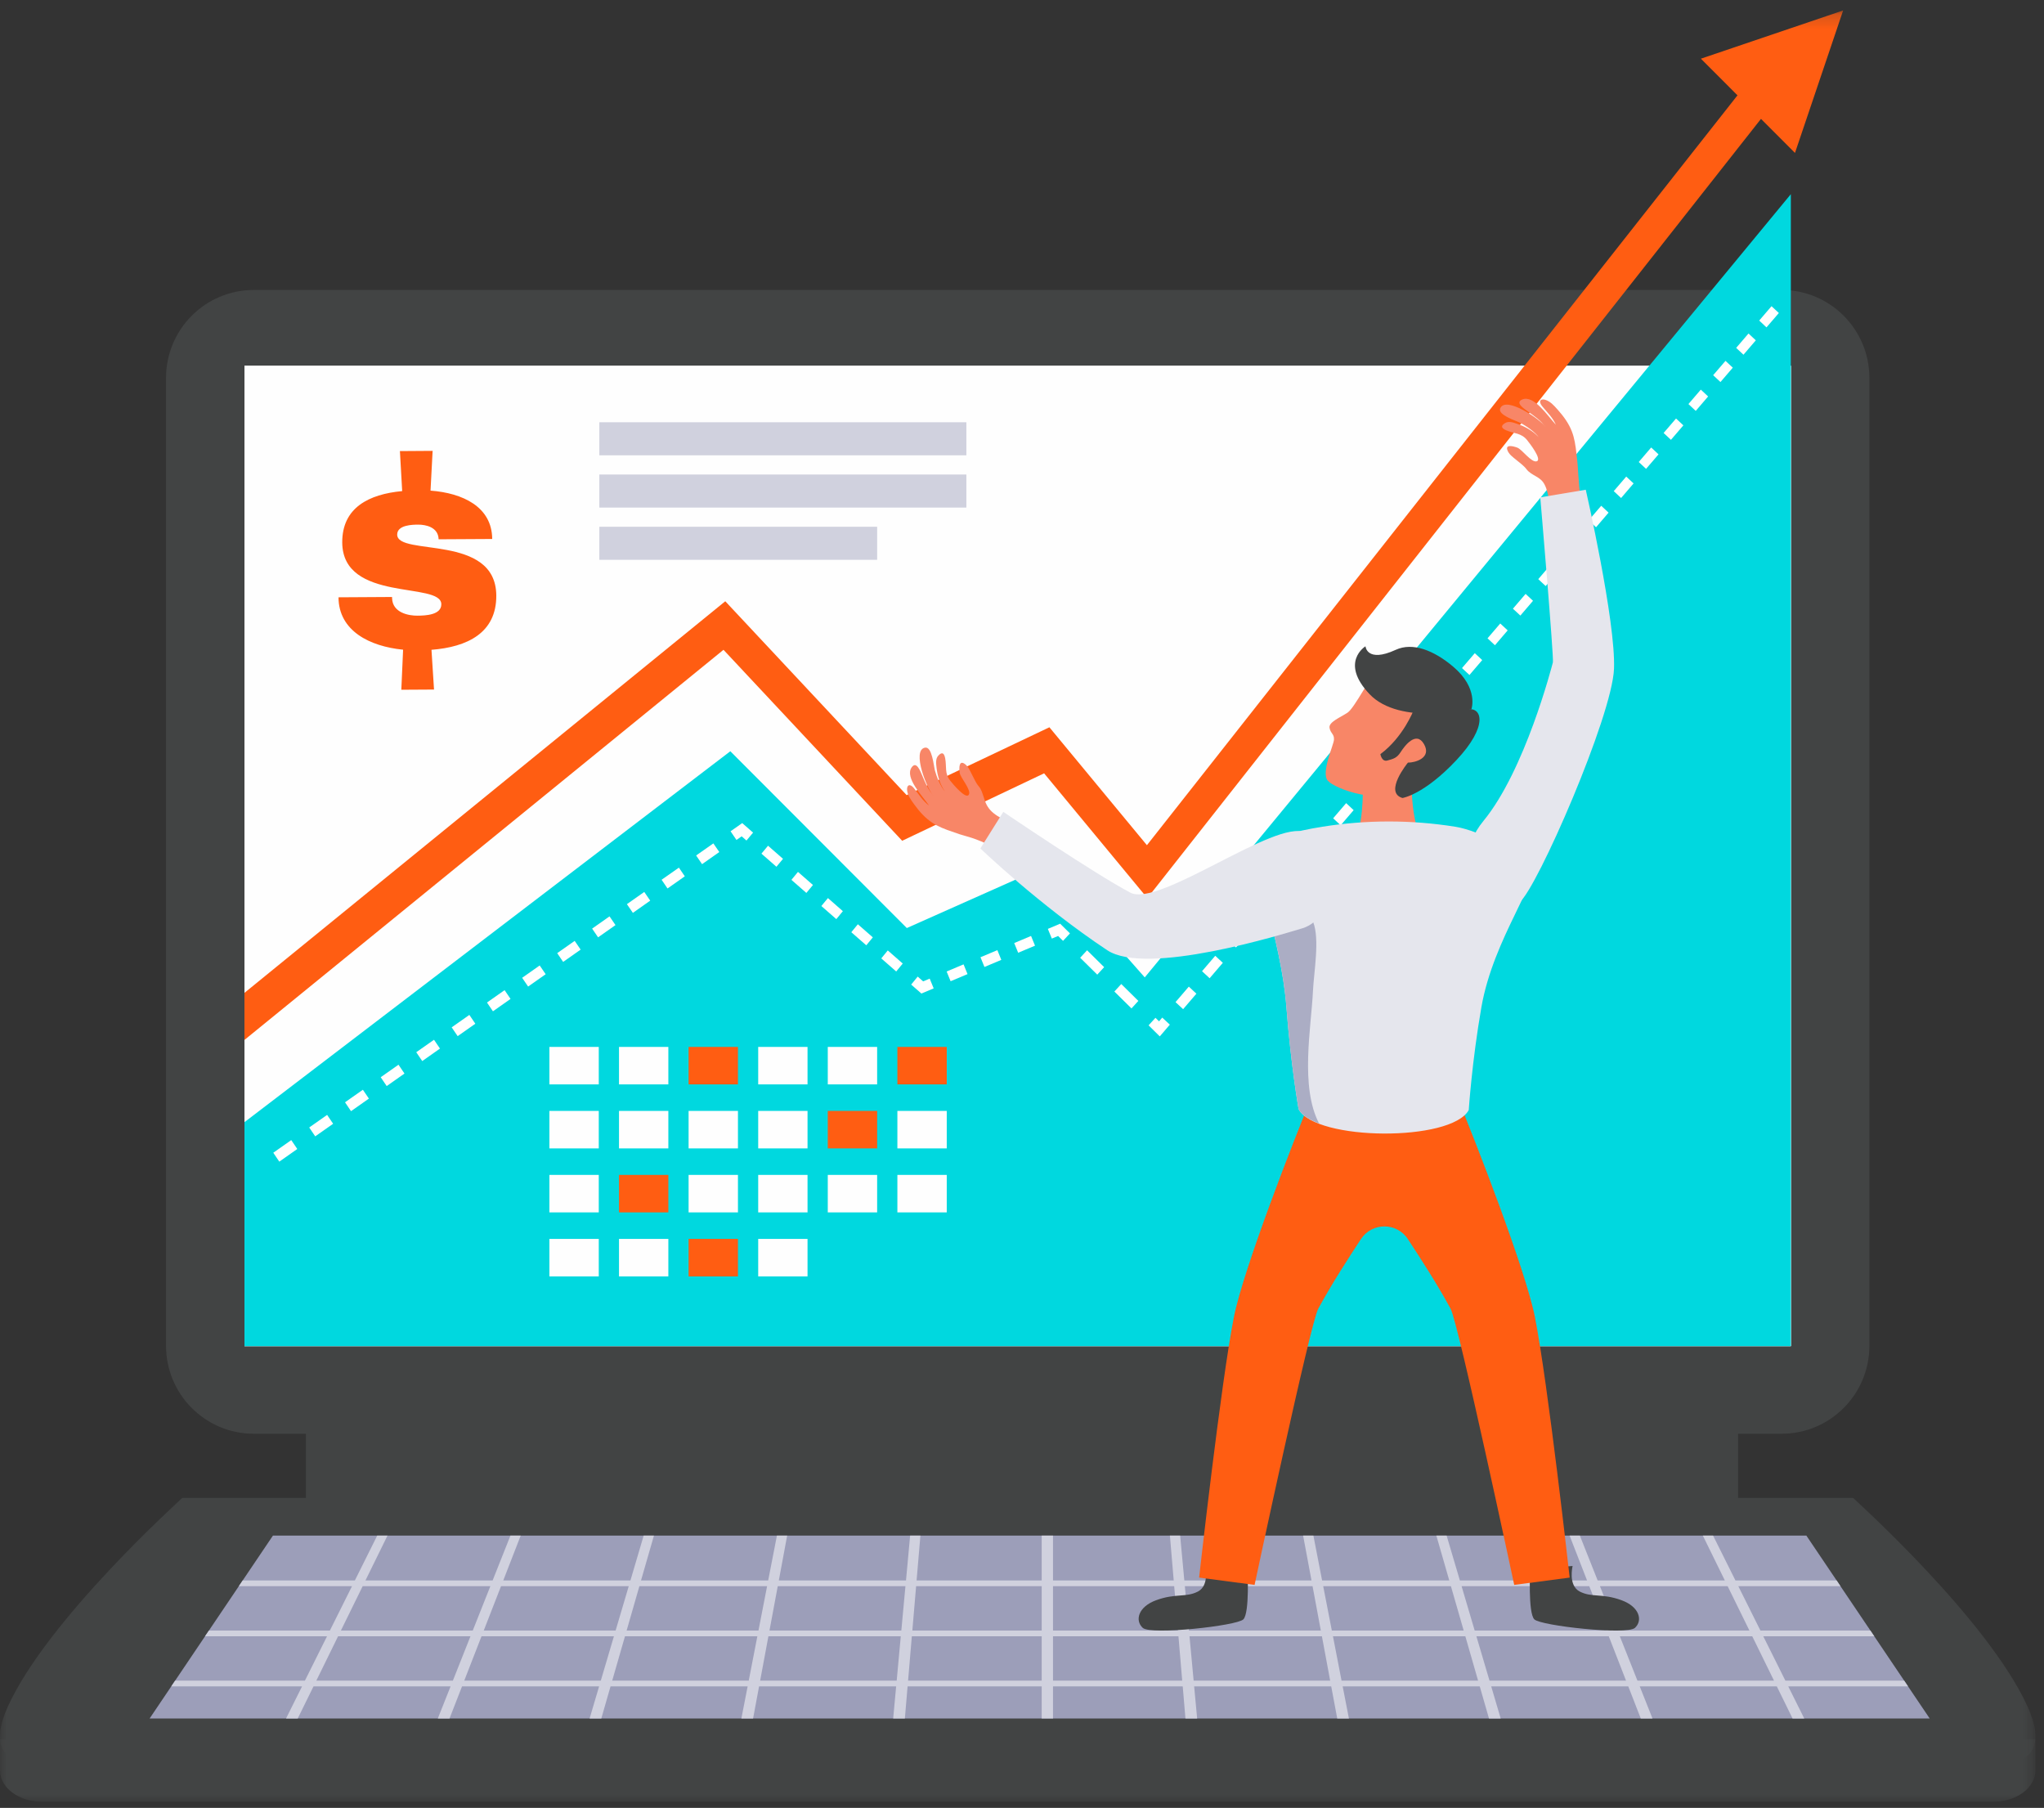 <?xml version="1.0" encoding="UTF-8"?>
<svg width="147px" height="130px" viewBox="0 0 147 130" version="1.1" xmlns="http://www.w3.org/2000/svg" xmlns:xlink="http://www.w3.org/1999/xlink">
    <rect x="0" y="0" width="147" height="130" fill="#333333" stroke="none"/>
    <title>0B7F94BF-CFA6-46AC-9230-57CCCBA5B261</title>
    <defs>
        <polygon id="path-1" points="0 129 146.382 129 146.382 0.195 0 0.195"></polygon>
    </defs>
    <g id="Page-1" stroke="none" stroke-width="1" fill="none" fill-rule="evenodd">
        <g id="HOME" transform="translate(-642, -1373)">
            <g id="Group-64" transform="translate(642, 1373)">
                <polygon id="Fill-1" fill="#424444" points="22 108.556 125 108.556 125 92.556 22 92.556"></polygon>
                <g id="Group-63" transform="translate(0, 0.556)">
                    <path d="M128.127,102.54 L18.254,102.54 C14.767,102.54 11.941,99.708 11.941,96.216 L11.941,26.618 C11.941,23.126 14.767,20.294 18.254,20.294 L128.127,20.294 C131.614,20.294 134.442,23.126 134.442,26.618 L134.442,96.216 C134.442,99.708 131.614,102.54 128.127,102.54" id="Fill-2" fill="#424444"></path>
                    <mask id="mask-2" fill="white">
                        <use xlink:href="#path-1"></use>
                    </mask>
                    <g id="Clip-5"></g>
                    <polygon id="Fill-4" fill="#FEFEFE" mask="url(#mask-2)" points="17.582 96.24 128.802 96.24 128.802 25.744 17.582 25.744"></polygon>
                    <path d="M-0,124.499 L-0,126.747 C-0,127.992 1.351,129 3.02,129 L143.362,129 C145.03,129 146.381,127.992 146.381,126.747 L146.381,124.499 L-0,124.499 Z" id="Fill-6" fill="#424444" mask="url(#mask-2)"></path>
                    <path d="M73.191,107.153 L13.109,107.153 C12.905,107.368 3.461,115.836 0.576,122.128 C-0.658,124.818 0.148,126.233 2.444,126.233 L73.191,126.233 L143.937,126.233 C146.234,126.233 147.04,124.818 145.806,122.128 C142.921,115.836 133.477,107.368 133.273,107.153 L73.191,107.153 Z" id="Fill-7" fill="#424444" mask="url(#mask-2)"></path>
                    <polygon id="Fill-8" fill="#9C9EB9" mask="url(#mask-2)" points="138.78 123.015 10.76 123.015 19.631 109.861 129.908 109.861"></polygon>
                    <path d="M117.762,120.295 L116.494,117.103 L126.018,117.103 L127.583,120.295 L117.762,120.295 Z M107.123,120.295 L106.179,117.103 L115.699,117.103 L116.942,120.295 L107.123,120.295 Z M96.482,120.295 L95.864,117.103 L105.384,117.103 L106.302,120.295 L96.482,120.295 Z M95.162,113.502 L104.347,113.502 L105.266,116.693 L95.783,116.693 L95.162,113.502 Z M85.844,120.295 L85.547,117.103 L95.069,117.103 L95.663,120.295 L85.844,120.295 Z M85.212,113.502 L94.397,113.502 L94.991,116.693 L85.509,116.693 L85.212,113.502 Z M114.299,113.502 L115.54,116.693 L106.057,116.693 L105.114,113.502 L114.299,113.502 Z M124.249,113.502 L125.816,116.693 L116.332,116.693 L115.064,113.502 L124.249,113.502 Z M75.73,120.295 L75.73,117.103 L84.752,117.103 L85.022,120.295 L75.73,120.295 Z M75.73,113.502 L84.445,113.502 L84.717,116.693 L75.73,116.693 L75.73,113.502 Z M74.917,116.693 L65.614,116.693 L65.885,113.502 L74.917,113.502 L74.917,116.693 Z M74.917,120.295 L65.307,120.295 L65.577,117.103 L74.917,117.103 L74.917,120.295 Z M64.822,116.693 L55.339,116.693 L55.934,113.502 L65.117,113.502 L64.822,116.693 Z M64.488,120.295 L54.668,120.295 L55.262,117.103 L64.782,117.103 L64.488,120.295 Z M54.547,116.693 L45.065,116.693 L45.983,113.502 L55.167,113.502 L54.547,116.693 Z M53.847,120.295 L44.028,120.295 L44.947,117.103 L54.467,117.103 L53.847,120.295 Z M43.208,120.295 L33.387,120.295 L34.63,117.103 L44.152,117.103 L43.208,120.295 Z M32.569,120.295 L22.748,120.295 L24.313,117.103 L33.835,117.103 L32.569,120.295 Z M26.082,113.502 L35.265,113.502 L33.999,116.693 L24.515,116.693 L26.082,113.502 Z M36.032,113.502 L45.217,113.502 L44.273,116.693 L34.789,116.693 L36.032,113.502 Z M137.223,120.707 L136.945,120.295 L128.401,120.295 L126.811,117.103 L134.792,117.103 L134.515,116.693 L126.607,116.693 L125.016,113.502 L132.363,113.502 L132.088,113.09 L124.81,113.09 L123.2,109.861 L122.463,109.861 L124.048,113.09 L114.901,113.09 L113.619,109.861 L112.881,109.861 L114.138,113.09 L104.992,113.09 L104.037,109.861 L103.299,109.861 L104.229,113.09 L95.083,113.09 L94.456,109.861 L93.717,109.861 L94.32,113.09 L85.174,113.09 L84.874,109.861 L84.137,109.861 L84.411,113.09 L75.73,113.09 L75.73,109.861 L74.917,109.861 L74.917,113.09 L65.919,113.09 L66.194,109.861 L65.455,109.861 L65.157,113.09 L56.011,113.09 L56.612,109.861 L55.875,109.861 L55.246,113.09 L46.1,113.09 L47.031,109.861 L46.292,109.861 L45.339,113.09 L36.193,113.09 L37.448,109.861 L36.711,109.861 L35.428,113.09 L26.282,113.09 L27.868,109.861 L27.13,109.861 L25.52,113.09 L17.453,113.09 L17.175,113.502 L25.315,113.502 L23.723,116.693 L15.023,116.693 L14.745,117.103 L23.519,117.103 L21.928,120.295 L12.594,120.295 L12.316,120.707 L21.722,120.707 L20.571,123.015 L21.412,123.015 L22.546,120.707 L32.404,120.707 L31.487,123.015 L32.328,123.015 L33.228,120.707 L43.086,120.707 L42.403,123.015 L43.244,123.015 L43.908,120.707 L53.768,120.707 L53.318,123.015 L54.16,123.015 L54.59,120.707 L64.449,120.707 L64.235,123.015 L65.076,123.015 L65.272,120.707 L74.917,120.707 L74.917,123.015 L75.73,123.015 L75.73,120.707 L85.059,120.707 L85.255,123.015 L86.096,123.015 L85.881,120.707 L95.739,120.707 L96.171,123.015 L97.011,123.015 L96.563,120.707 L106.421,120.707 L107.085,123.015 L107.926,123.015 L107.245,120.707 L117.103,120.707 L118.001,123.015 L118.843,123.015 L117.927,120.707 L127.785,120.707 L128.918,123.015 L129.759,123.015 L128.607,120.707 L137.223,120.707 Z" id="Fill-9" fill="#D0D1DE" mask="url(#mask-2)"></path>
                    <path d="M73.191,126.233 L66.973,126.233 C66.976,126.248 66.958,126.782 67.284,127.094 C67.406,127.211 67.578,127.269 67.755,127.269 L73.191,127.269 L78.627,127.269 C78.805,127.269 78.976,127.211 79.098,127.094 C79.423,126.782 79.406,126.248 79.409,126.233 L73.191,126.233 Z" id="Fill-10" fill="#424444" mask="url(#mask-2)"></path>
                    <polygon id="Fill-11" fill="#FEFEFE" mask="url(#mask-2)" points="17.582 96.24 128.793 96.24 128.793 25.75 17.582 25.75"></polygon>
                    <polygon id="Fill-12" fill="#00D8DF" mask="url(#mask-2)" points="75.252 61.708 65.216 66.177 52.523 53.464 17.582 80.134 17.582 96.239 128.793 96.239 128.793 13.406 82.328 69.725"></polygon>
                    <polygon id="Fill-13" fill="#FEFEFE" mask="url(#mask-2)" points="39.511 77.419 43.062 77.419 43.062 74.724 39.511 74.724"></polygon>
                    <polygon id="Fill-14" fill="#FEFEFE" mask="url(#mask-2)" points="44.517 77.419 48.066 77.419 48.066 74.724 44.517 74.724"></polygon>
                    <polygon id="Fill-15" fill="#FF5D12" mask="url(#mask-2)" points="49.522 77.419 53.072 77.419 53.072 74.724 49.522 74.724"></polygon>
                    <polygon id="Fill-16" fill="#FEFEFE" mask="url(#mask-2)" points="54.528 77.419 58.076 77.419 58.076 74.724 54.528 74.724"></polygon>
                    <polygon id="Fill-17" fill="#FEFEFE" mask="url(#mask-2)" points="59.532 77.419 63.082 77.419 63.082 74.724 59.532 74.724"></polygon>
                    <polygon id="Fill-18" fill="#FF5D12" mask="url(#mask-2)" points="64.538 77.419 68.088 77.419 68.088 74.724 64.538 74.724"></polygon>
                    <polygon id="Fill-19" fill="#FEFEFE" mask="url(#mask-2)" points="39.511 82.021 43.062 82.021 43.062 79.326 39.511 79.326"></polygon>
                    <polygon id="Fill-20" fill="#FEFEFE" mask="url(#mask-2)" points="44.517 82.021 48.066 82.021 48.066 79.326 44.517 79.326"></polygon>
                    <polygon id="Fill-21" fill="#FEFEFE" mask="url(#mask-2)" points="49.522 82.021 53.072 82.021 53.072 79.326 49.522 79.326"></polygon>
                    <polygon id="Fill-22" fill="#FEFEFE" mask="url(#mask-2)" points="54.528 82.021 58.076 82.021 58.076 79.326 54.528 79.326"></polygon>
                    <polygon id="Fill-23" fill="#FF5D12" mask="url(#mask-2)" points="59.532 82.021 63.082 82.021 63.082 79.326 59.532 79.326"></polygon>
                    <polygon id="Fill-24" fill="#FEFEFE" mask="url(#mask-2)" points="64.538 82.021 68.088 82.021 68.088 79.326 64.538 79.326"></polygon>
                    <polygon id="Fill-25" fill="#FEFEFE" mask="url(#mask-2)" points="39.511 86.623 43.062 86.623 43.062 83.927 39.511 83.927"></polygon>
                    <polygon id="Fill-26" fill="#FF5D12" mask="url(#mask-2)" points="44.517 86.623 48.066 86.623 48.066 83.927 44.517 83.927"></polygon>
                    <polygon id="Fill-27" fill="#FEFEFE" mask="url(#mask-2)" points="49.522 86.623 53.072 86.623 53.072 83.927 49.522 83.927"></polygon>
                    <polygon id="Fill-28" fill="#FEFEFE" mask="url(#mask-2)" points="54.528 86.623 58.076 86.623 58.076 83.927 54.528 83.927"></polygon>
                    <polygon id="Fill-29" fill="#FEFEFE" mask="url(#mask-2)" points="59.532 86.623 63.082 86.623 63.082 83.927 59.532 83.927"></polygon>
                    <polygon id="Fill-30" fill="#FEFEFE" mask="url(#mask-2)" points="64.538 86.623 68.088 86.623 68.088 83.927 64.538 83.927"></polygon>
                    <polygon id="Fill-31" fill="#FEFEFE" mask="url(#mask-2)" points="39.511 91.225 43.062 91.225 43.062 88.529 39.511 88.529"></polygon>
                    <polygon id="Fill-32" fill="#FEFEFE" mask="url(#mask-2)" points="44.517 91.225 48.066 91.225 48.066 88.529 44.517 88.529"></polygon>
                    <polygon id="Fill-33" fill="#FF5D12" mask="url(#mask-2)" points="49.522 91.225 53.072 91.225 53.072 88.529 49.522 88.529"></polygon>
                    <polygon id="Fill-34" fill="#FEFEFE" mask="url(#mask-2)" points="54.528 91.225 58.076 91.225 58.076 88.529 54.528 88.529"></polygon>
                    <polygon id="Fill-35" fill="#FFFFFF" mask="url(#mask-2)" points="76.452 67.099 76.097 66.746 75.645 66.934 75.36 66.237 76.245 65.864 76.949 66.56"></polygon>
                    <path d="M73.225,67.953 L72.939,67.255 L74.151,66.746 L74.437,67.444 L73.225,67.953 Z M70.8,68.976 L70.514,68.276 L71.728,67.765 L72.012,68.465 L70.8,68.976 Z M68.366,70 L68.08,69.301 L69.298,68.788 L69.583,69.489 L68.366,70 Z" id="Fill-36" fill="#FFFFFF" mask="url(#mask-2)"></path>
                    <polygon id="Fill-37" fill="#FFFFFF" mask="url(#mask-2)" points="66.266 70.886 65.53 70.242 65.999 69.667 66.391 70.011 66.862 69.813 67.148 70.514"></polygon>
                    <path d="M55.839,61.769 L54.761,60.827 L55.235,60.257 L56.313,61.199 L55.839,61.769 Z M57.992,63.651 L56.917,62.711 L57.388,62.139 L58.466,63.081 L57.992,63.651 Z M60.146,65.535 L59.07,64.593 L59.543,64.021 L60.617,64.963 L60.146,65.535 Z M62.301,67.417 L61.224,66.477 L61.695,65.904 L62.772,66.846 L62.301,67.417 Z M64.454,69.3 L63.379,68.359 L63.847,67.786 L64.923,68.728 L64.454,69.3 Z" id="Fill-38" fill="#FFFFFF" mask="url(#mask-2)"></path>
                    <polygon id="Fill-39" fill="#FFFFFF" mask="url(#mask-2)" points="53.684 59.884 53.338 59.58 52.965 59.843 52.54 59.218 53.379 58.63 54.16 59.314"></polygon>
                    <path d="M50.491,61.583 L50.064,60.958 L51.303,60.089 L51.73,60.711 L50.491,61.583 Z M48.006,63.331 L47.581,62.704 L48.825,61.832 L49.25,62.457 L48.006,63.331 Z M45.515,65.085 L45.086,64.458 L46.334,63.581 L46.762,64.206 L45.515,65.085 Z M43.013,66.844 L42.584,66.217 L43.836,65.337 L44.265,65.964 L43.013,66.844 Z M40.501,68.611 L40.073,67.982 L41.329,67.099 L41.758,67.727 L40.501,68.611 Z M37.981,70.384 L37.552,69.754 L38.813,68.867 L39.243,69.497 L37.981,70.384 Z M35.451,72.163 L35.023,71.532 L36.289,70.642 L36.717,71.273 L35.451,72.163 Z M32.914,73.949 L32.484,73.316 L33.755,72.423 L34.185,73.056 L32.914,73.949 Z M30.368,75.741 L29.936,75.106 L31.213,74.21 L31.642,74.843 L30.368,75.741 Z M27.81,77.539 L27.38,76.903 L28.659,76.004 L29.09,76.639 L27.81,77.539 Z M25.245,79.344 L24.813,78.706 L26.097,77.804 L26.53,78.44 L25.245,79.344 Z M22.67,81.155 L22.238,80.517 L23.526,79.612 L23.958,80.25 L22.67,81.155 Z M20.087,82.974 L19.654,82.333 L20.947,81.424 L21.38,82.064 L20.087,82.974 Z" id="Fill-40" fill="#FFFFFF" mask="url(#mask-2)"></path>
                    <path d="M127.042,22.985 L126.518,22.494 L127.404,21.461 L127.931,21.951 L127.042,22.985 Z M125.387,24.95 L124.861,24.459 L125.749,23.425 L126.274,23.916 L125.387,24.95 Z M123.732,26.915 L123.206,26.424 L124.094,25.392 L124.619,25.881 L123.732,26.915 Z M121.954,28.99 L121.428,28.498 L122.318,27.461 L122.844,27.952 L121.954,28.99 Z M120.171,31.07 L119.643,30.578 L120.536,29.538 L121.064,30.03 L120.171,31.07 Z M118.382,33.158 L117.854,32.666 L118.749,31.621 L119.278,32.115 L118.382,33.158 Z M116.586,35.254 L116.057,34.761 L116.955,33.713 L117.484,34.206 L116.586,35.254 Z M114.784,37.357 L114.253,36.863 L115.156,35.812 L115.685,36.306 L114.784,37.357 Z M112.978,39.467 L112.445,38.972 L113.351,37.917 L113.882,38.411 L112.978,39.467 Z M111.162,41.585 L110.629,41.088 L111.538,40.029 L112.069,40.526 L111.162,41.585 Z M109.341,43.708 L108.806,43.213 L109.718,42.149 L110.251,42.645 L109.341,43.708 Z M107.513,45.841 L106.979,45.344 L107.894,44.277 L108.429,44.772 L107.513,45.841 Z M105.68,47.98 L105.144,47.483 L106.064,46.411 L106.597,46.908 L105.68,47.98 Z M103.84,50.126 L103.304,49.628 L104.224,48.553 L104.76,49.051 L103.84,50.126 Z M101.994,52.279 L101.456,51.781 L102.381,50.703 L102.918,51.201 L101.994,52.279 Z M100.141,54.442 L99.604,53.942 L100.532,52.86 L101.069,53.361 L100.141,54.442 Z M98.284,56.611 L97.745,56.109 L98.676,55.025 L99.215,55.525 L98.284,56.611 Z M96.417,58.788 L95.878,58.284 L96.812,57.195 L97.351,57.698 L96.417,58.788 Z M94.546,60.972 L94.005,60.467 L94.943,59.375 L95.483,59.88 L94.546,60.972 Z M92.668,63.163 L92.126,62.66 L93.066,61.563 L93.608,62.068 L92.668,63.163 Z M90.784,65.364 L90.24,64.857 L91.182,63.757 L91.726,64.264 L90.784,65.364 Z M88.89,67.571 L88.348,67.064 L89.295,65.961 L89.837,66.467 L88.89,67.571 Z M86.993,69.786 L86.448,69.279 L87.398,68.171 L87.943,68.677 L86.993,69.786 Z M85.087,72.01 L84.542,71.502 L85.497,70.389 L86.042,70.897 L85.087,72.01 Z" id="Fill-41" fill="#FFFFFF" mask="url(#mask-2)"></path>
                    <polygon id="Fill-42" fill="#FFFFFF" mask="url(#mask-2)" points="83.409 73.967 82.603 73.172 83.098 72.631 83.356 72.884 83.585 72.615 84.132 73.123"></polygon>
                    <path d="M78.913,69.527 L77.683,68.313 L78.18,67.775 L79.408,68.988 L78.913,69.527 Z M81.374,71.956 L80.143,70.742 L80.639,70.202 L81.867,71.416 L81.374,71.956 Z" id="Fill-43" fill="#FFFFFF" mask="url(#mask-2)"></path>
                    <path d="M125.838,5.179 L82.484,60.219 L75.471,51.74 L65.203,56.618 L52.16,42.678 L17.582,70.836 L17.582,74.221 L52.032,46.169 L64.882,59.901 L75.09,55.051 L82.513,64.025 L127.503,6.904 C126.916,6.357 126.341,5.792 125.838,5.179" id="Fill-44" fill="#FF5D12" mask="url(#mask-2)"></path>
                    <polygon id="Fill-45" fill="#FF5D12" mask="url(#mask-2)" points="132.554 0.195 122.325 3.664 129.091 10.441"></polygon>
                    <path d="M30.963,34.723 C33.275,34.897 35.384,35.885 35.398,38.2 L31.544,38.222 C31.521,37.348 30.623,37.165 30.062,37.168 C29.706,37.171 28.562,37.177 28.565,37.886 C28.574,39.471 35.665,37.782 35.692,42.265 C35.708,44.954 33.612,45.968 31.031,46.169 L31.214,49.027 L28.862,49.041 L28.99,46.161 C26.594,45.926 24.359,44.814 24.344,42.394 L28.196,42.371 L28.198,42.454 C28.225,43.518 29.414,43.72 30.016,43.715 C30.601,43.712 31.745,43.665 31.739,42.892 C31.729,41.246 24.64,42.789 24.613,38.452 C24.601,35.949 26.529,34.978 28.924,34.757 L28.761,31.88 L31.113,31.864 L30.963,34.723 Z" id="Fill-46" fill="#FF5D12" mask="url(#mask-2)"></path>
                    <path d="M89.718,112.283 C89.718,112.283 89.879,115.419 89.422,115.884 C88.967,116.351 82.768,117.029 82.186,116.5 C81.608,115.971 81.846,114.985 83.15,114.509 C84.549,113.997 85.281,114.333 86.147,113.888 C87.015,113.443 86.666,112.048 86.666,112.048 L89.718,112.283 Z" id="Fill-47" fill="#424444" mask="url(#mask-2)"></path>
                    <path d="M110.047,112.283 C110.047,112.283 109.886,115.419 110.343,115.884 C110.798,116.351 116.997,117.029 117.579,116.5 C118.158,115.971 117.919,114.985 116.613,114.509 C115.216,113.997 114.484,114.333 113.616,113.888 C112.75,113.443 113.1,112.048 113.1,112.048 L110.047,112.283 Z" id="Fill-48" fill="#424444" mask="url(#mask-2)"></path>
                    <path d="M110.387,94.143 C109.709,90.727 106.076,81.402 104.731,78.168 C104.189,77.984 103.596,77.805 102.996,77.63 C103.154,76.901 103.258,76.276 103.375,75.728 C102.321,76.007 101.2,76.141 100.068,76.502 C99.914,76.551 99.743,76.602 99.563,76.656 C99.382,76.602 99.212,76.551 99.058,76.502 C97.923,76.141 96.804,76.007 95.75,75.728 C95.865,76.276 95.973,76.901 96.129,77.63 C95.53,77.805 94.938,77.984 94.395,78.168 C93.049,81.402 89.415,90.727 88.74,94.143 C87.803,98.87 86.238,112.883 86.238,112.883 L90.227,113.408 C90.227,113.408 94.234,94.583 94.808,93.54 C95.834,91.67 96.912,90.014 97.871,88.548 C98.673,87.326 100.454,87.326 101.255,88.548 C102.215,90.014 103.293,91.67 104.319,93.54 C104.891,94.583 108.899,113.408 108.899,113.408 L112.887,112.883 C112.887,112.883 111.323,98.87 110.387,94.143" id="Fill-49" fill="#FF5D12" mask="url(#mask-2)"></path>
                    <path d="M111.486,35.888 C111.25,34.265 111.009,34.015 110.465,33.697 C110.207,33.546 109.956,33.416 109.78,33.18 C109.6,32.938 109.301,32.724 109.052,32.517 C108.818,32.322 108.508,32.117 108.402,31.792 C108.277,31.403 108.786,31.509 109.115,31.629 C109.474,31.759 110.144,32.747 110.526,32.61 C110.906,32.474 110.013,31.323 109.831,31.097 C109.404,30.562 108.897,30.635 108.328,30.388 C107.996,30.244 107.888,30.077 108.247,29.862 C108.514,29.702 108.856,29.834 109.126,29.926 C109.674,30.111 110.261,30.438 110.659,30.879 C110.389,30.499 109.739,30.054 109.322,29.842 C109.034,29.694 107.699,29.286 107.892,28.813 C108.274,27.863 110.868,29.653 111.151,30.153 C110.817,29.682 110.342,29.359 109.872,29.025 C109.599,28.828 108.928,28.391 109.49,28.165 C110.319,27.831 111.322,29.373 111.894,29.982 C111.657,29.463 111.315,29.148 110.928,28.676 C110.47,28.121 111.039,27.977 111.604,28.467 C111.845,28.672 112.248,29.161 112.335,29.269 C113.239,30.413 113.274,31.178 113.433,32.572 C113.492,33.073 113.504,33.89 113.669,35.348 C113.762,36.185 112.186,35.753 111.486,35.888" id="Fill-50" fill="#F88667" mask="url(#mask-2)"></path>
                    <path d="M72.661,58.559 C71.128,57.983 70.938,57.367 70.746,56.766 C70.654,56.484 70.581,56.21 70.39,55.987 C70.192,55.757 70.047,55.421 69.897,55.132 C69.756,54.861 69.623,54.514 69.329,54.34 C68.975,54.134 68.971,54.657 69.016,55.004 C69.069,55.382 69.887,56.251 69.672,56.593 C69.459,56.937 68.528,55.817 68.346,55.591 C67.915,55.059 68.093,54.578 67.975,53.97 C67.905,53.614 67.766,53.473 67.482,53.777 C67.267,54.005 67.323,54.366 67.354,54.649 C67.417,55.228 67.613,55.869 67.956,56.352 C67.643,56.009 67.35,55.276 67.23,54.825 C67.15,54.511 67.033,53.118 66.532,53.203 C65.523,53.376 66.715,56.297 67.145,56.68 C66.754,56.253 66.541,55.719 66.315,55.189 C66.182,54.877 65.901,54.13 65.559,54.631 C65.055,55.371 66.345,56.682 66.818,57.37 C66.362,57.028 66.127,56.625 65.751,56.147 C65.305,55.58 65.046,56.105 65.4,56.764 C65.55,57.041 65.94,57.543 66.027,57.649 C66.949,58.779 67.689,58.977 69.013,59.432 C69.491,59.595 69.995,59.634 71.566,60.397 C72.323,60.765 72.378,59.216 72.661,58.559" id="Fill-51" fill="#F88667" mask="url(#mask-2)"></path>
                    <path d="M101.53,55.52 C100.66,55.691 99.748,55.718 98.917,55.647 C98.612,55.622 98.3,55.554 98.002,55.451 C98.04,56.54 98.04,59.067 97.275,60.104 C97.275,60.104 97.545,61.323 99.767,61.354 C101.991,61.386 102.263,60.104 102.263,60.104 C102.263,60.104 101.448,58.285 101.53,55.52" id="Fill-52" fill="#F88667" mask="url(#mask-2)"></path>
                    <path d="M110.077,61.676 C109.471,60.902 106.599,59.198 104.652,58.89 C101.498,58.388 98.266,58.388 95.111,58.89 C93.167,59.198 91.232,59.691 90.627,60.465 C89.868,61.435 92.136,66.875 92.516,71.867 C92.829,76.003 93.391,79.203 93.391,79.203 C94.637,81.495 104.382,81.558 105.629,79.264 C105.629,79.264 105.863,75.728 106.539,71.867 C107.418,66.837 110.843,62.657 110.077,61.676" id="Fill-53" fill="#E5E6ED" mask="url(#mask-2)"></path>
                    <path d="M94.425,70.716 C94.486,69.373 94.93,66.967 94.436,65.735 C93.731,63.975 92.134,63.316 90.658,62.512 C91.099,64.763 92.254,68.407 92.515,71.867 C92.828,76.003 93.392,79.203 93.392,79.203 C93.622,79.625 94.162,79.964 94.867,80.233 C93.481,77.577 94.301,73.334 94.425,70.716" id="Fill-54" fill="#ABADC4" mask="url(#mask-2)"></path>
                    <path d="M104.521,49.461 C104.521,49.461 99.918,46.747 99.22,47.415 C98.521,48.082 97.43,50.351 96.901,50.697 C96.37,51.042 95.543,51.372 95.617,51.779 C95.69,52.187 95.959,52.214 95.937,52.625 C95.916,53.037 94.984,55.002 95.493,55.584 C96.002,56.165 99.348,57.443 101.357,56.105 C103.367,54.767 106.789,50.675 104.521,49.461" id="Fill-55" fill="#F88667" mask="url(#mask-2)"></path>
                    <path d="M105.537,50.458 L101.66,50.52 C101.66,50.52 100.928,52.44 99.274,53.673 C99.274,53.673 99.368,54.246 99.78,54.129 C100.196,54.012 100.452,53.963 100.73,53.528 C101.008,53.092 101.844,51.96 102.413,52.955 C102.983,53.949 101.765,54.289 101.255,54.281 C101.255,54.281 99.491,56.425 100.863,56.825 C100.863,56.825 102.396,56.597 104.728,54.118 C107.061,51.639 106.582,50.263 105.537,50.458" id="Fill-56" fill="#424444" mask="url(#mask-2)"></path>
                    <path d="M98.202,45.917 C98.202,45.917 96.318,47.063 98.499,49.361 C100.68,51.656 105.819,50.447 105.819,50.447 C105.819,50.447 106.366,48.951 104.508,47.38 C103.121,46.207 101.598,45.609 100.377,46.171 C98.298,47.127 98.202,45.917 98.202,45.917" id="Fill-57" fill="#424444" mask="url(#mask-2)"></path>
                    <path d="M72.155,57.823 L70.506,60.453 C70.506,60.453 74.75,64.531 79.625,67.768 C82.462,69.654 92.185,66.638 93.687,66.187 C95.832,65.543 97.445,60.994 93.865,59.305 C91.768,58.314 83.355,64.716 81.294,63.632 C78.712,62.273 72.155,57.823 72.155,57.823" id="Fill-58" fill="#E5E6ED" mask="url(#mask-2)"></path>
                    <path d="M110.773,35.206 L114.045,34.658 C114.045,34.658 116.207,44.122 116.076,47.532 C115.948,50.94 110.537,63.328 109.303,64.296 C107.818,65.461 103.704,62.097 106.687,58.473 C109.671,54.848 111.601,47.378 111.68,47.074 C111.761,46.77 110.773,35.206 110.773,35.206" id="Fill-59" fill="#E5E6ED" mask="url(#mask-2)"></path>
                    <polygon id="Fill-60" fill="#D0D1DE" mask="url(#mask-2)" points="43.103 32.184 69.499 32.184 69.499 29.806 43.103 29.806"></polygon>
                    <polygon id="Fill-61" fill="#D0D1DE" mask="url(#mask-2)" points="43.103 35.942 69.499 35.942 69.499 33.564 43.103 33.564"></polygon>
                    <polygon id="Fill-62" fill="#D0D1DE" mask="url(#mask-2)" points="43.103 39.699 63.082 39.699 63.082 37.321 43.103 37.321"></polygon>
                </g>
            </g>
        </g>
    </g>
</svg>